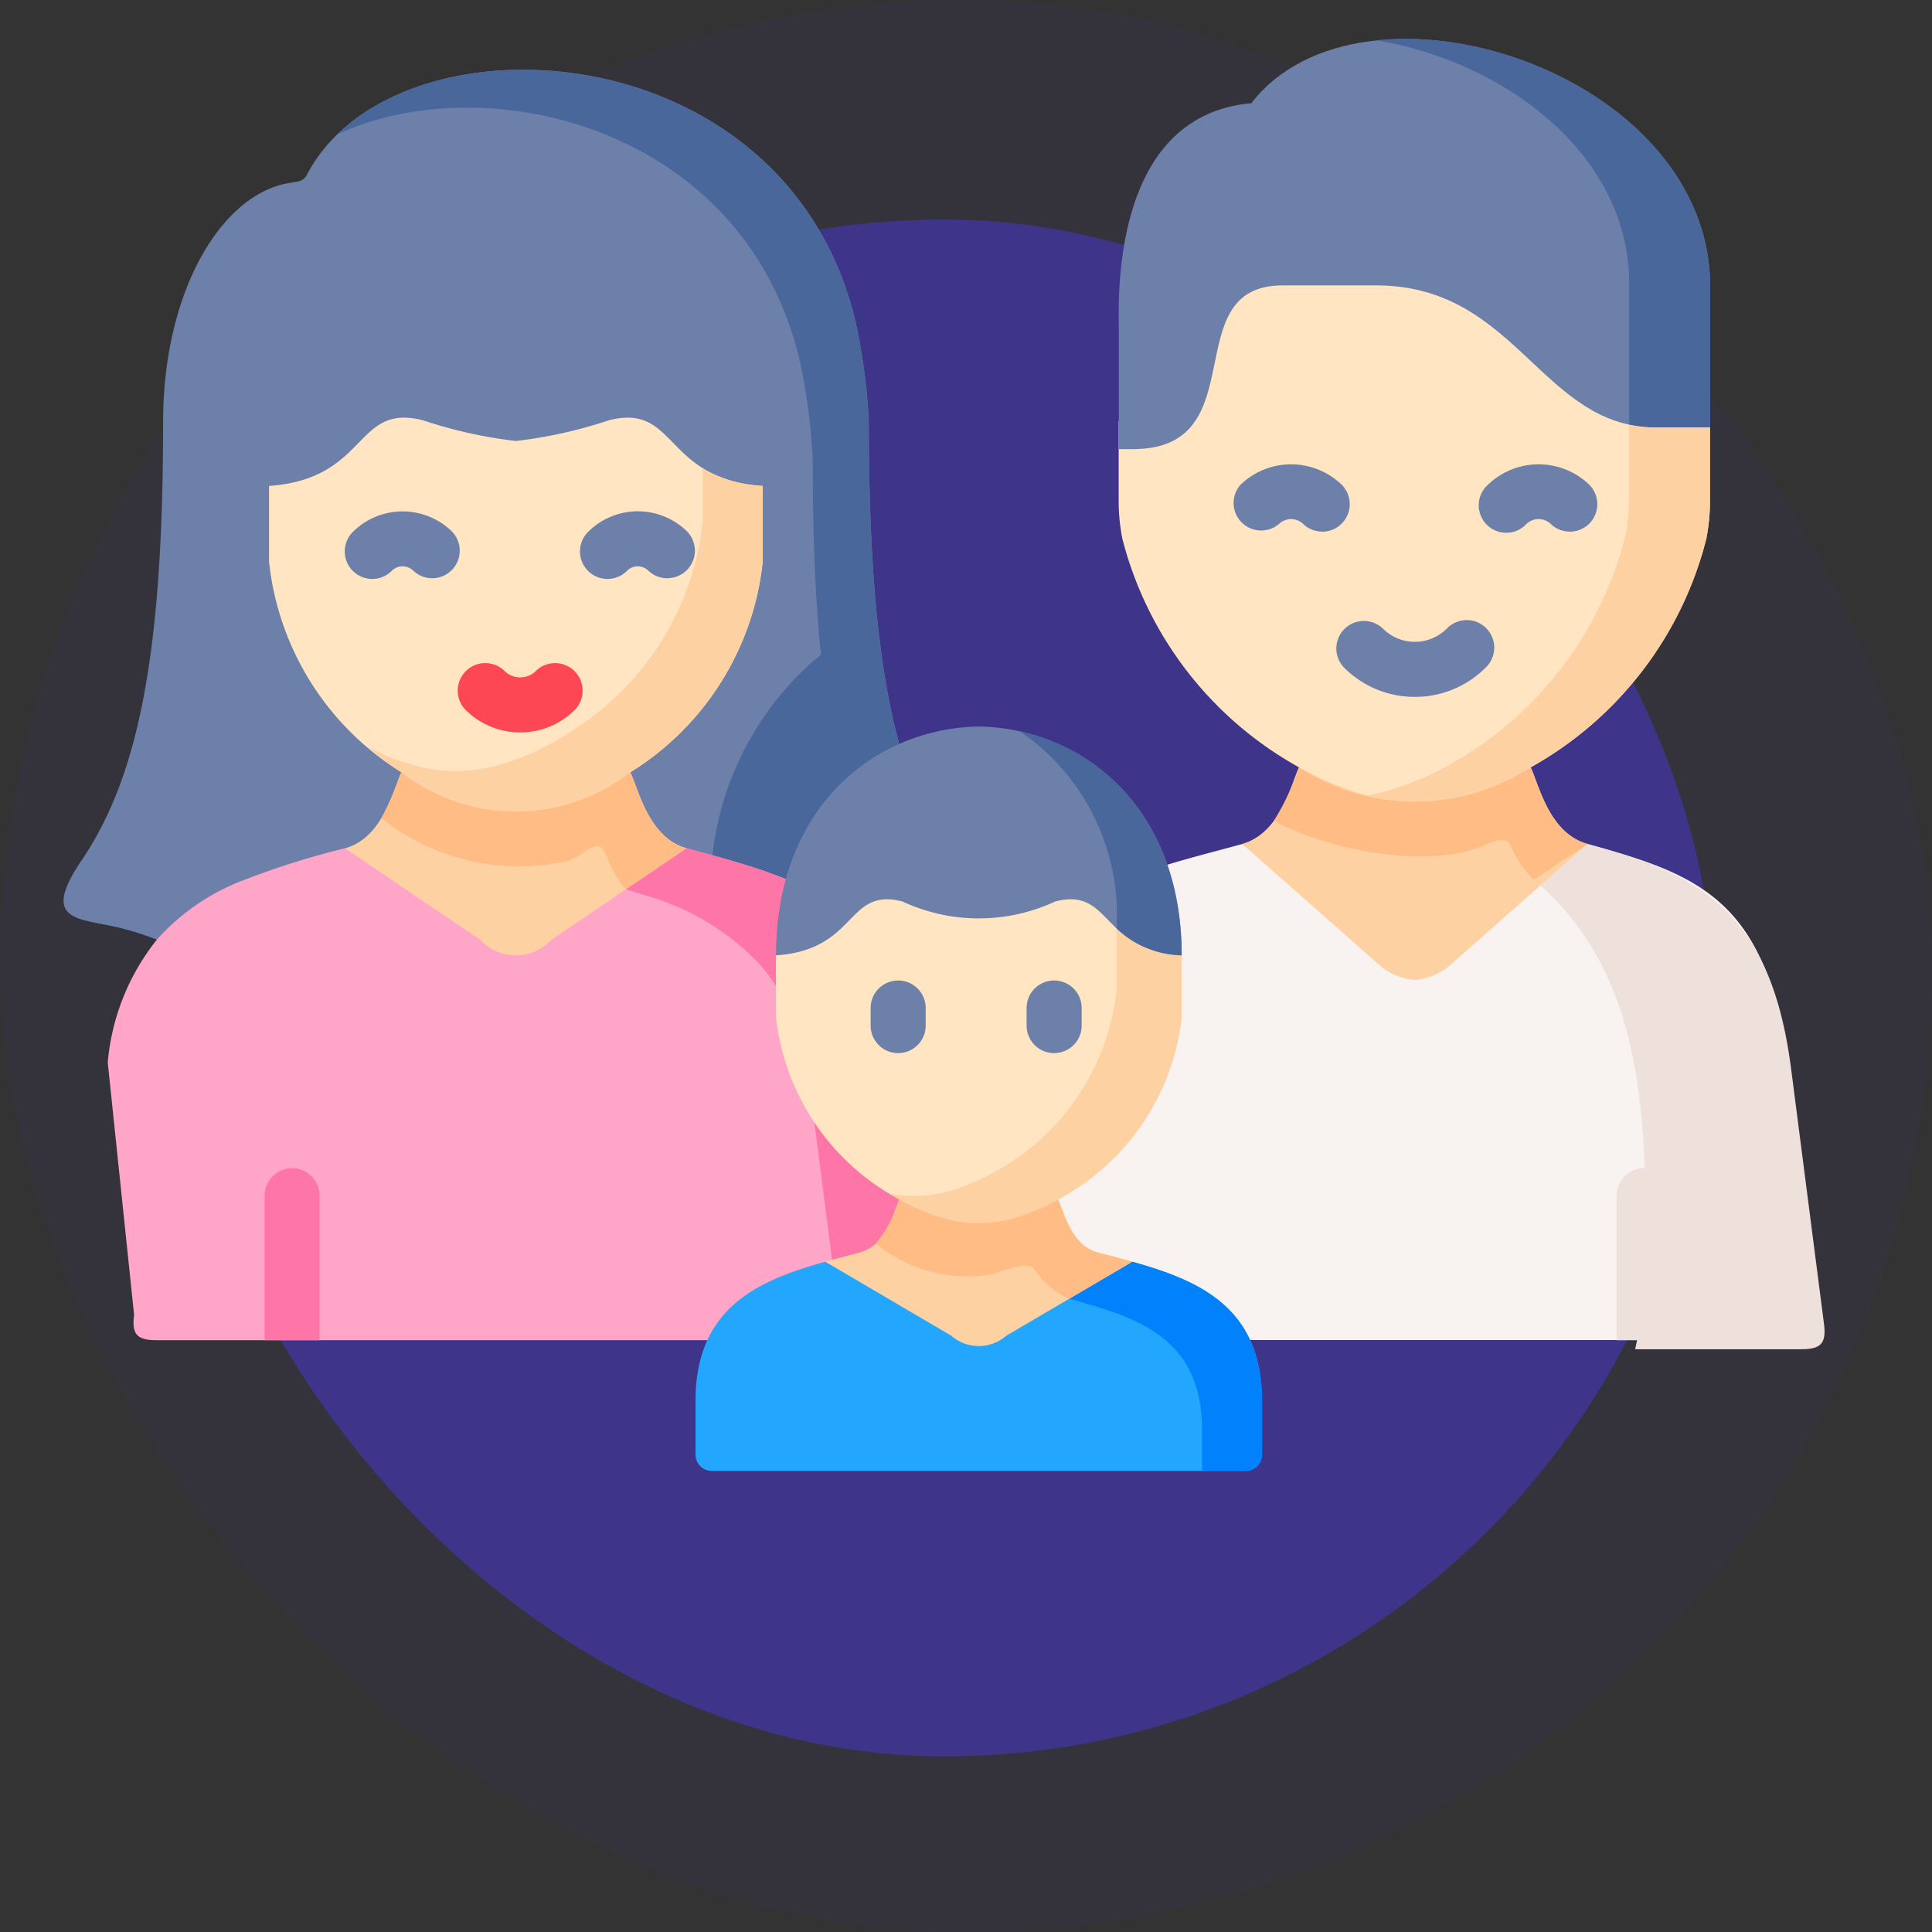 <svg xmlns="http://www.w3.org/2000/svg" width="44" height="44" viewBox="0 0 44 44">
  <rect x="0" y="0" width="44" height="44" fill="#333333" stroke="none"/>
  <g id="family_icon" transform="translate(-6009 -3927)">
    <g id="Grupo_13033" data-name="Grupo 13033" transform="translate(6008.67 3926.918)">
      <g id="Grupo_10448" data-name="Grupo 10448" transform="translate(0 0)" opacity="0.103">
        <rect id="Rectángulo_504" data-name="Rectángulo 504" width="44" height="44" rx="22" transform="translate(0.33 0.082)" fill="#3e358b"/>
      </g>
      <g id="Grupo_10447" data-name="Grupo 10447" transform="translate(4.23 5.076)">
        <rect id="Rectángulo_504-2" data-name="Rectángulo 504" width="35" height="35" rx="17.5" transform="translate(0.1 0.006)" fill="#3e358b"/>
      </g>
    </g>
    <g id="family-2" transform="translate(6010.445 3916.877)">
      <g id="Grupo_10922" data-name="Grupo 10922" transform="translate(20.013 29.342)">
        <path id="Trazado_4017" data-name="Trazado 4017" d="M259.417,334.368l-.75-5.8c-.469-3.649-2.038-4.239-4.54-4.921v0l-3.11,2.108a1.391,1.391,0,0,1-.821.354h0a1.392,1.392,0,0,1-.821-.354l-3.11-2.108v0c-2.5.682-5.6,1.272-6.07,4.921l-.75,5.8a1.661,1.661,0,0,0-.012.175v0c0,.314.158.4.538.4h18.922C259.334,334.946,259.417,334.368,259.417,334.368Z" transform="translate(-239.431 -323.644)" fill="#f8f2f0" fill-rule="evenodd"/>
      </g>
      <g id="Grupo_10923" data-name="Grupo 10923" transform="translate(33.494 29.342)">
        <path id="Trazado_4018" data-name="Trazado 4018" d="M406.578,328.772c-.469-3.649-2.136-4.444-4.638-5.126v0l-1.214.821c2.45,2.072,2.547,5.2,2.547,8.449a10.184,10.184,0,0,1-.248,2.237H406.8c.443,0,.585-.12.526-.578Z" transform="translate(-400.725 -323.644)" fill="#eee1dc" fill-rule="evenodd"/>
      </g>
      <g id="Grupo_10924" data-name="Grupo 10924" transform="translate(26.844 26.912)">
        <path id="Trazado_4019" data-name="Trazado 4019" d="M325.918,299.739l3.11-2.745c-.882-.241-1.113-1.376-1.295-1.744-.882-.7-3.874-1.109-5.275,0-.179.368-.413,1.5-1.295,1.744l3.11,2.745a1.391,1.391,0,0,0,.821.354h0A1.391,1.391,0,0,0,325.918,299.739Z" transform="translate(-321.164 -294.564)" fill="#fed1a3" fill-rule="evenodd"/>
      </g>
      <g id="Grupo_10925" data-name="Grupo 10925" transform="translate(27.568 27.598)">
        <path id="Trazado_4020" data-name="Trazado 4020" d="M336.967,304.521c-.882-.241-1.113-1.376-1.295-1.744a4.856,4.856,0,0,1-5.275,0,5.829,5.829,0,0,1-.571,1.218c1.219.668,3.592,1.145,4.891.517.434-.212.507.054.507.054a2.128,2.128,0,0,0,.523.772l0,0Z" transform="translate(-329.826 -302.777)" fill="#ffbc85" fill-rule="evenodd"/>
      </g>
      <g id="Grupo_10926" data-name="Grupo 10926" transform="translate(24.036 15.984)">
        <path id="Trazado_4021" data-name="Trazado 4021" d="M296.941,175.441a8.286,8.286,0,0,0,4-5.2,4.462,4.462,0,0,0,.085-.836v-2.344h-1.224c-2.625,0-3.174-3.236-6.381-3.236h-2.132c-2.457,0-.585,3.729-3.412,3.729h-.318v1.85a4.465,4.465,0,0,0,.085.835,8.31,8.31,0,0,0,4.018,5.2,7.077,7.077,0,0,0,.953.439,4.347,4.347,0,0,0,3.37,0A7.073,7.073,0,0,0,296.941,175.441Z" transform="translate(-287.563 -163.827)" fill="#ffe5c1" fill-rule="evenodd"/>
      </g>
      <g id="Grupo_10927" data-name="Grupo 10927" transform="translate(24.032 11.009)">
        <path id="Trazado_4022" data-name="Trazado 4022" d="M300.987,109.943c0-4.951-7.954-7.42-10.449-4.18-3.257.288-3.018,4.626-3.018,5.2v2.679h.318c2.827,0,.955-3.729,3.412-3.729h2.132c3.207,0,3.754,3.236,6.381,3.236h1.224v-3.205Z" transform="translate(-287.516 -104.299)" fill="#6d80aa" fill-rule="evenodd"/>
      </g>
      <g id="Grupo_10928" data-name="Grupo 10928" transform="translate(29.903 11.008)">
        <path id="Trazado_4023" data-name="Trazado 4023" d="M365.357,109.938c0-3.651-4.33-5.955-7.6-5.61,2.849.467,5.756,2.554,5.756,5.546v3.205a3.032,3.032,0,0,0,.62.064h1.224v-3.205Z" transform="translate(-357.757 -104.294)" fill="#49679b" fill-rule="evenodd"/>
      </g>
      <g id="Grupo_10929" data-name="Grupo 10929" transform="translate(29.714 19.793)">
        <path id="Trazado_4024" data-name="Trazado 4024" d="M357.747,217.809c.163-.045.328-.1.5-.165.193-.071.384-.153.573-.243a.009.009,0,0,1,.007,0,6.433,6.433,0,0,1-1.08.411Zm1.087-.415.007,0Zm0,0c.092-.045.184-.09.274-.139h0c-.087.047-.175.092-.264.137l-.007,0Zm.007,0c.09-.045.179-.09.264-.137a.1.1,0,0,1-.021.012C359,217.309,358.924,217.351,358.841,217.391Zm.358-.186a8.287,8.287,0,0,0,4-5.2,4.464,4.464,0,0,0,.085-.836v-1.706h-1.224a3.033,3.033,0,0,1-.62-.064v1.706a4.3,4.3,0,0,1-.085.836,8.276,8.276,0,0,1-4,5.2,6.811,6.811,0,0,1-.953.441,5.773,5.773,0,0,1-.9.262,4.076,4.076,0,0,0,2.245-.033h0a6.556,6.556,0,0,0,1.073-.408.009.009,0,0,1,.007,0l.007,0,.007,0c.09-.045.179-.09.266-.137l.019-.012h0l.012-.007c.009-.007.021-.012.033-.019a.206.206,0,0,1,.024-.012Z" transform="translate(-355.5 -209.4)" fill="#fed1a3" fill-rule="evenodd"/>
      </g>
      <g id="Grupo_10930" data-name="Grupo 10930" transform="translate(28.979 24.255)">
        <path id="Trazado_4025" data-name="Trazado 4025" d="M348.5,264.516a2.267,2.267,0,0,1-1.614-.669.627.627,0,0,1,.887-.886,1.029,1.029,0,0,0,1.455,0,.627.627,0,1,1,.887.886A2.267,2.267,0,0,1,348.5,264.516Z" transform="translate(-346.702 -262.777)" fill="#6d80aa"/>
      </g>
      <g id="Grupo_10931" data-name="Grupo 10931" transform="translate(26.623 20.696)">
        <path id="Trazado_4026" data-name="Trazado 4026" d="M320.562,221.735a.625.625,0,0,1-.435-.176.4.4,0,0,0-.547,0,.627.627,0,0,1-.87-.9,1.662,1.662,0,0,1,2.288,0,.627.627,0,0,1-.435,1.078Z" transform="translate(-318.518 -220.201)" fill="#6d80aa"/>
      </g>
      <g id="Grupo_10932" data-name="Grupo 10932" transform="translate(32.259 20.696)">
        <path id="Trazado_4027" data-name="Trazado 4027" d="M387.993,221.73a.625.625,0,0,1-.435-.176.4.4,0,0,0-.549,0,.627.627,0,1,1-.87-.9,1.664,1.664,0,0,1,2.29,0,.627.627,0,0,1-.435,1.078Z" transform="translate(-385.947 -220.196)" fill="#6d80aa"/>
      </g>
      <g id="Grupo_10933" data-name="Grupo 10933" transform="translate(0 11.712)">
        <path id="Trazado_4028" data-name="Trazado 4028" d="M18.461,132.514a6.721,6.721,0,0,1,1.217-.347c.752-.149,1.365-.21.521-1.459-1.29-1.907-1.858-4.68-1.858-9.986a13.513,13.513,0,0,0-.3-2.261c-1.592-6.71-10.529-7.144-12.5-3.344-.082.158-.231.153-.387.179-1.566.25-2.884,2.48-2.884,5.445,0,5.305-.568,8.081-1.858,9.986-.847,1.248-.233,1.31.521,1.461a6.206,6.206,0,0,1,1.2.347c14.816,5.2,2.023,6.825,16.333-.021Z" transform="translate(0 -112.72)" fill="#6d80aa" fill-rule="evenodd"/>
      </g>
      <g id="Grupo_10934" data-name="Grupo 10934" transform="translate(6.231 11.713)">
        <path id="Trazado_4029" data-name="Trazado 4029" d="M84.549,131.066l3.061,1.189c.125-.031.255-.059.389-.087.752-.149,1.365-.21.521-1.459-1.29-1.907-1.858-4.68-1.858-9.986a13.514,13.514,0,0,0-.3-2.261c-1.45-6.106-8.978-7.014-11.81-4.267,3.36-1.572,9.268-.205,10.534,5.131a13.506,13.506,0,0,1,.3,2.261c0,1.61.052,2.988.16,4.177.031.338.073.241-.179.448a6.956,6.956,0,0,0-2.266,4.4c.5.137.983.281,1.448.456Z" transform="translate(-74.553 -112.721)" fill="#49679b" fill-rule="evenodd"/>
      </g>
      <g id="Grupo_10935" data-name="Grupo 10935" transform="translate(6.413 26.777)">
        <path id="Trazado_4030" data-name="Trazado 4030" d="M81.423,298.911l3.082-3.3c-.873-.238-1.1-1.367-1.283-1.73-1.559-1.336-3.2-1.154-5.214,0-.177.363-.408,1.492-1.283,1.73l3.085,3.3A1.1,1.1,0,0,0,81.423,298.911Z" transform="translate(-76.726 -292.946)" fill="#fed1a3" fill-rule="evenodd"/>
      </g>
      <g id="Grupo_10936" data-name="Grupo 10936" transform="translate(4.682 19.635)">
        <path id="Trazado_4031" data-name="Trazado 4031" d="M64.246,215.586a6.436,6.436,0,0,0,3.016-4.8v-1.721c-2.278-.16-1.938-1.9-3.509-1.494a10.391,10.391,0,0,1-2.113.47,10.391,10.391,0,0,1-2.113-.47c-1.573-.406-1.233,1.333-3.509,1.494v1.721a6.439,6.439,0,0,0,3.014,4.8,6.234,6.234,0,0,0,1.2.611,3.647,3.647,0,0,0,2.818,0A6.1,6.1,0,0,0,64.246,215.586Z" transform="translate(-56.018 -207.51)" fill="#ffe5c1" fill-rule="evenodd"/>
      </g>
      <g id="Grupo_10937" data-name="Grupo 10937" transform="translate(0.26 29.441)">
        <path id="Trazado_4032" data-name="Trazado 4032" d="M22.66,336.034H4.973c-.439,0-.578-.12-.519-.574l-.6-5.751a5.2,5.2,0,0,1,1.115-2.792A5.01,5.01,0,0,1,6.9,325.575a18.928,18.928,0,0,1,2.357-.745l3.084,2.089a1.1,1.1,0,0,0,1.613,0l3.082-2.089h0c1.613.441,3.216.843,4.266,2.065a5.193,5.193,0,0,1,1.132,2.813l.743,5.751c.059.454-.08.574-.522.574Z" transform="translate(-3.105 -324.83)" fill="#ffa5c7" fill-rule="evenodd"/>
      </g>
      <g id="Grupo_10938" data-name="Grupo 10938" transform="translate(6.96 20.787)">
        <path id="Trazado_4033" data-name="Trazado 4033" d="M89.222,228.212a6.436,6.436,0,0,0,3.016-4.8v-1.721a2.9,2.9,0,0,1-1.365-.4v1.2a6.439,6.439,0,0,1-3.016,4.8c-.047.033-.1.064-.146.094a5.885,5.885,0,0,1-1.052.519,4,4,0,0,1-1.408.283,3.565,3.565,0,0,1-.95-.134q-.223-.064-.46-.149a5.762,5.762,0,0,1-.568-.25,7.273,7.273,0,0,0,.736.559,6.233,6.233,0,0,0,1.2.611,3.647,3.647,0,0,0,2.818,0A6.1,6.1,0,0,0,89.222,228.212Z" transform="translate(-83.272 -221.288)" fill="#fed1a3" fill-rule="evenodd"/>
      </g>
      <g id="Grupo_10939" data-name="Grupo 10939" transform="translate(7.241 27.711)">
        <path id="Trazado_4034" data-name="Trazado 4034" d="M93.58,305.862c-.873-.238-1.1-1.367-1.283-1.73a4.247,4.247,0,0,1-5.214,0,8.131,8.131,0,0,1-.455,1.046,5.035,5.035,0,0,0,4.2.984,1.649,1.649,0,0,0,.46-.236c.516-.378.354.248.908.873Z" transform="translate(-86.628 -304.132)" fill="#ffbc85" fill-rule="evenodd"/>
      </g>
      <g id="Grupo_10940" data-name="Grupo 10940" transform="translate(12.811 29.441)">
        <path id="Trazado_4035" data-name="Trazado 4035" d="M160.05,329.707a5.192,5.192,0,0,0-1.132-2.813c-1.049-1.223-2.653-1.624-4.266-2.065h0l-1.382.937c.132.04.264.08.391.123a5.742,5.742,0,0,1,2.669,1.6,4.118,4.118,0,0,1,.37.507,5.61,5.61,0,0,1,.759,2.306l.74,5.728h2.073c.441,0,.58-.12.521-.573Z" transform="translate(-153.268 -324.829)" fill="#fe76a8" fill-rule="evenodd"/>
      </g>
      <g id="Grupo_10941" data-name="Grupo 10941" transform="translate(4.581 36.728)">
        <path id="Trazado_4036" data-name="Trazado 4036" d="M56.064,412.627v3.291H54.81v-3.291a.627.627,0,1,1,1.254,0Z" transform="translate(-54.81 -412)" fill="#fe76a8"/>
      </g>
      <g id="Grupo_10942" data-name="Grupo 10942" transform="translate(14.396 38.858)">
        <path id="Trazado_4037" data-name="Trazado 4037" d="M172.6,442.257h12.156a.374.374,0,0,0,.373-.373v-1.22c0-2.15-1.46-2.752-2.955-3.172h-6.992c-1.5.42-2.955,1.022-2.955,3.172v1.22A.373.373,0,0,0,172.6,442.257Z" transform="translate(-172.228 -437.492)" fill="#22a6fe" fill-rule="evenodd"/>
      </g>
      <g id="Grupo_10943" data-name="Grupo 10943" transform="translate(22.906 38.858)">
        <path id="Trazado_4038" data-name="Trazado 4038" d="M274.049,438.335c1.5.42,3.026.845,3.026,2.995v.927h.993a.374.374,0,0,0,.373-.373v-1.22c0-2.15-1.46-2.752-2.955-3.172Z" transform="translate(-274.049 -437.492)" fill="#0182fc" fill-rule="evenodd"/>
      </g>
      <g id="Grupo_10944" data-name="Grupo 10944" transform="translate(17.35 37.44)">
        <path id="Trazado_4039" data-name="Trazado 4039" d="M207.578,421.94l2.87,1.685a.95.95,0,0,0,1.252,0l2.87-1.685c-.266-.076-.533-.144-.795-.215-.606-.168-.766-.949-.891-1.2h-3.62c-.125.255-.285,1.036-.891,1.2C208.113,421.8,207.844,421.865,207.578,421.94Z" transform="translate(-207.578 -420.522)" fill="#fed1a3" fill-rule="evenodd"/>
      </g>
      <g id="Grupo_10945" data-name="Grupo 10945" transform="translate(16.228 26.668)">
        <path id="Trazado_4040" data-name="Trazado 4040" d="M198.768,291.652c-2.311.038-4.62,1.78-4.62,5.213,6.509,1.345,4.051,1.246,9.239,0C203.387,293.432,201.076,291.69,198.768,291.652Z" transform="translate(-194.148 -291.652)" fill="#6d80aa" fill-rule="evenodd"/>
      </g>
      <g id="Grupo_10946" data-name="Grupo 10946" transform="translate(16.228 30.604)">
        <path id="Trazado_4041" data-name="Trazado 4041" d="M194.148,341.434a5.376,5.376,0,0,0,2.809,4.144,4.663,4.663,0,0,0,.653.3,2.98,2.98,0,0,0,2.313,0,4.663,4.663,0,0,0,.653-.3,5.374,5.374,0,0,0,2.811-4.144v-1.414c-1.87-.132-1.592-1.56-2.882-1.227a4.118,4.118,0,0,1-3.476,0c-1.29-.333-1.012,1.1-2.882,1.227v1.414Z" transform="translate(-194.148 -338.743)" fill="#ffe5c1" fill-rule="evenodd"/>
      </g>
      <g id="Grupo_10947" data-name="Grupo 10947" transform="translate(18.808 31.268)">
        <path id="Trazado_4042" data-name="Trazado 4042" d="M225.243,352.856a4.663,4.663,0,0,0,.653.3,2.98,2.98,0,0,0,2.313,0,4.663,4.663,0,0,0,.653-.3,5.374,5.374,0,0,0,2.811-4.144V347.3a2.217,2.217,0,0,1-1.483-.614V348.1a5.376,5.376,0,0,1-2.809,4.147,5.259,5.259,0,0,1-.653.3,2.976,2.976,0,0,1-1.714.175C225.089,352.768,225.165,352.813,225.243,352.856Z" transform="translate(-225.014 -346.684)" fill="#fed1a3" fill-rule="evenodd"/>
      </g>
      <g id="Grupo_10948" data-name="Grupo 10948" transform="translate(21.784 26.779)">
        <path id="Trazado_4043" data-name="Trazado 4043" d="M260.619,292.979a5.065,5.065,0,0,1,2.2,4.489,2.217,2.217,0,0,0,1.483.614C264.3,295.115,262.576,293.411,260.619,292.979Z" transform="translate(-260.619 -292.979)" fill="#49679b" fill-rule="evenodd"/>
      </g>
      <g id="Grupo_10949" data-name="Grupo 10949" transform="translate(18.497 37.44)">
        <path id="Trazado_4044" data-name="Trazado 4044" d="M223.98,422.218c.542-.205.842-.248.957-.08a1.732,1.732,0,0,0,.769.644l.3-.177,1.132-.666c-.266-.076-.533-.144-.795-.215-.606-.168-.766-.949-.891-1.2a4.665,4.665,0,0,1-.653.3,2.98,2.98,0,0,1-2.313,0,4.661,4.661,0,0,1-.653-.3,2.831,2.831,0,0,1-.533,1A3.294,3.294,0,0,0,223.98,422.218Z" transform="translate(-221.297 -420.521)" fill="#ffbc85" fill-rule="evenodd"/>
      </g>
      <g id="Grupo_10950" data-name="Grupo 10950" transform="translate(18.383 32.454)">
        <path id="Trazado_4045" data-name="Trazado 4045" d="M220.567,362.522a.627.627,0,0,1-.627-.627v-.4a.627.627,0,0,1,1.254,0v.4A.627.627,0,0,1,220.567,362.522Z" transform="translate(-219.94 -360.869)" fill="#6d80aa"/>
      </g>
      <g id="Grupo_10951" data-name="Grupo 10951" transform="translate(21.935 32.454)">
        <path id="Trazado_4046" data-name="Trazado 4046" d="M263.057,362.522a.627.627,0,0,1-.627-.627v-.4a.627.627,0,0,1,1.254,0v.4A.627.627,0,0,1,263.057,362.522Z" transform="translate(-262.43 -360.869)" fill="#6d80aa"/>
      </g>
      <g id="Grupo_10952" data-name="Grupo 10952" transform="translate(8.97 25.215)">
        <path id="Trazado_4047" data-name="Trazado 4047" d="M108.747,275.857a1.755,1.755,0,0,1-1.25-.518.627.627,0,0,1,.887-.886.51.51,0,0,0,.363.151h0a.5.5,0,0,0,.359-.15.627.627,0,0,1,.889.884,1.749,1.749,0,0,1-1.247.519Z" transform="translate(-107.314 -274.269)" fill="#fd4755"/>
      </g>
      <g id="Grupo_10953" data-name="Grupo 10953" transform="translate(6.423 21.77)">
        <path id="Trazado_4048" data-name="Trazado 4048" d="M78.819,234.573a.625.625,0,0,1-.436-.177.349.349,0,0,0-.476,0,.627.627,0,1,1-.872-.9,1.608,1.608,0,0,1,2.221,0,.627.627,0,0,1-.436,1.077Z" transform="translate(-76.844 -233.051)" fill="#6d80aa"/>
      </g>
      <g id="Grupo_10954" data-name="Grupo 10954" transform="translate(11.781 21.77)">
        <path id="Trazado_4049" data-name="Trazado 4049" d="M142.917,234.57a.625.625,0,0,1-.438-.178.346.346,0,0,0-.473,0,.627.627,0,1,1-.872-.9,1.6,1.6,0,0,1,2.22,0,.627.627,0,0,1-.438,1.076Z" transform="translate(-140.944 -233.047)" fill="#6d80aa"/>
      </g>
      <g id="Grupo_10957" data-name="Grupo 10957" transform="translate(35.372 36.728)">
        <path id="Trazado_4052" data-name="Trazado 4052" d="M423.19,415.918v-3.291a.627.627,0,1,1,1.254,0v3.291Z" transform="translate(-423.19 -412)" fill="#eee1dc"/>
      </g>
    </g>
  </g>
</svg>
